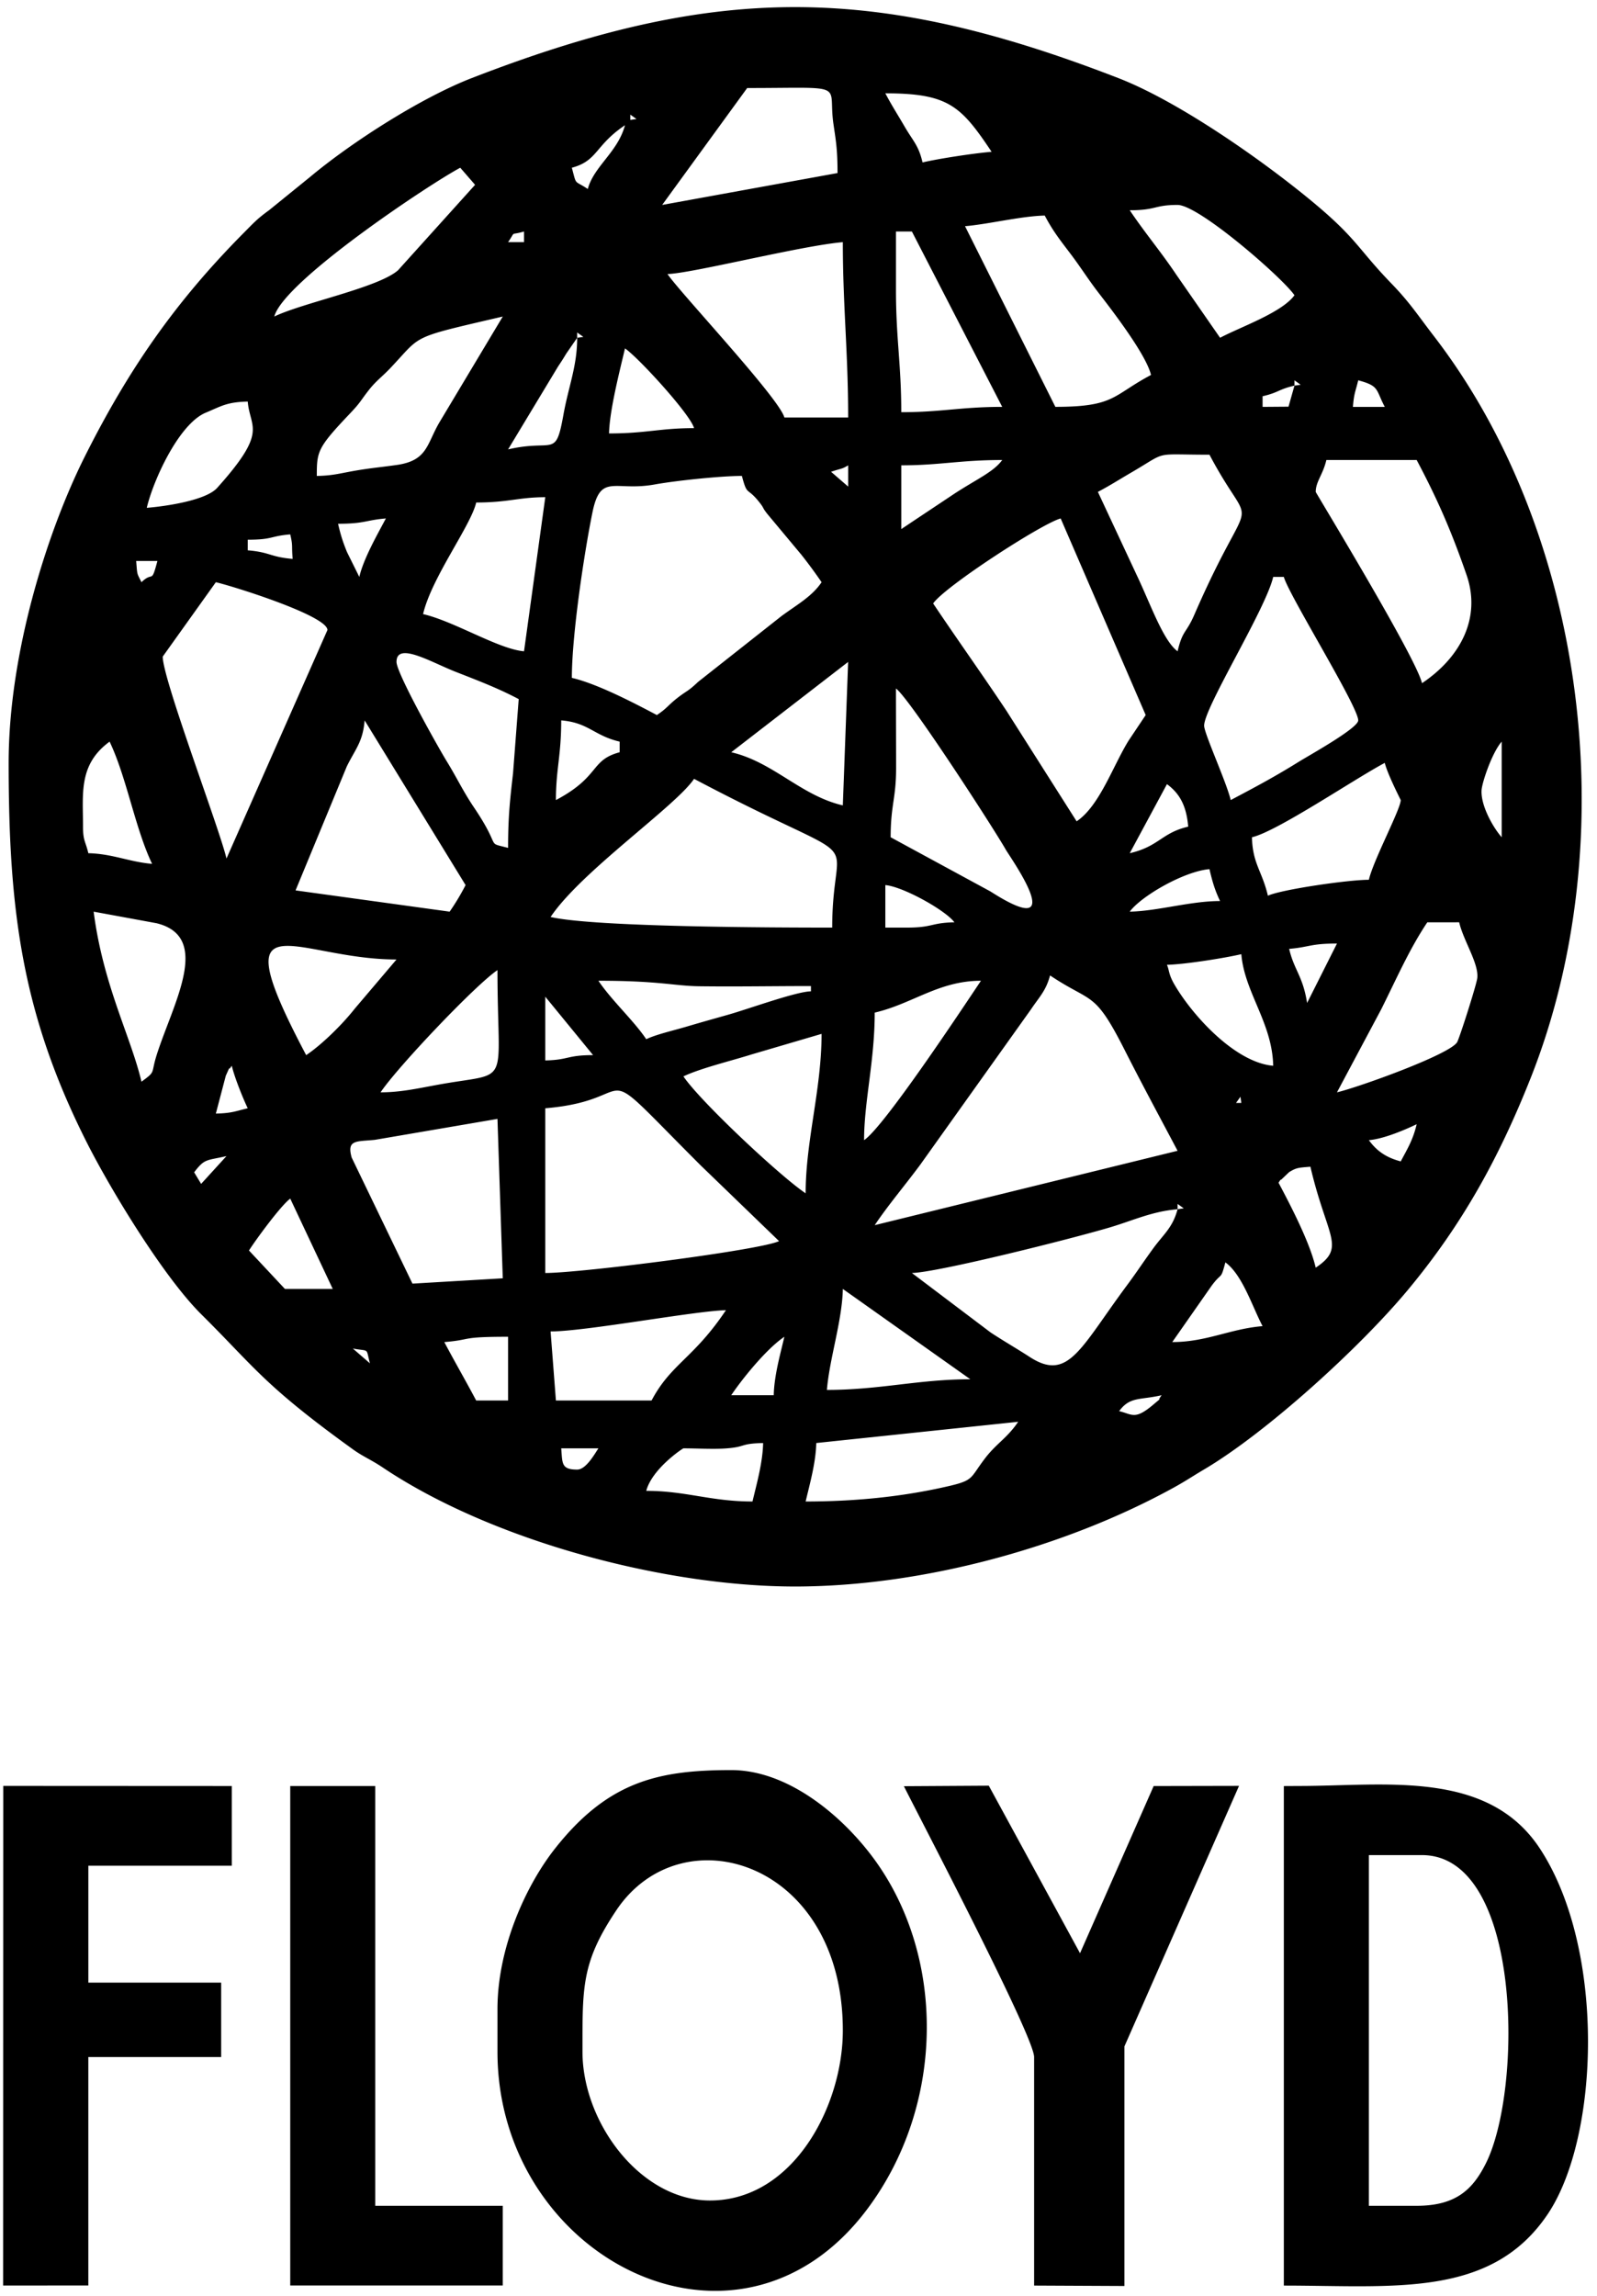 <svg xmlns="http://www.w3.org/2000/svg" width="112" height="161"><path d="M53.52 101.196c-1.67.037-1.156.271-2.604.377-.874.064-2.075-.005-2.986-.005-.087.027-2.195 1.435-2.608 2.981 2.79 0 4.51.746 7.452.746.28-1.197.716-2.708.745-4.1zm-11.552.372h-2.609c.089 1.053-.007 1.49 1.118 1.49.617 0 1.21-1.069 1.49-1.49zm14.532 3.727zm0 0c3.387 0 6.532-.317 9.48-.955 2.425-.527 1.937-.558 3.12-2.096.786-1.02 1.559-1.423 2.306-2.539l-14.16 1.49c-.031 1.392-.466 2.902-.745 4.1zm21.986-6.335c.948.22 1.094.658 2.462-.513.798-.68.05.035.519-.605-1.534.357-2.217.076-2.981 1.118zM57.99 97.47c3.728 0 6.434-.746 10.061-.746L59.11 90.39c-.05 2.252-.933 4.862-1.118 7.08zm-32.046-1.864c-.3-1.122.004-.818-1.197-1.037m30.262-.826c-1.247.835-2.96 2.955-3.726 4.099h2.98c.032-1.391.468-2.9.746-4.1zm-21.613 4.472h2.236v-4.472c-3.455 0-2.436.203-4.472.373.764 1.444 1.472 2.655 2.236 4.099zm48.815-4.1c2.405 0 4.054-.928 6.335-1.117-.73-1.382-1.408-3.592-2.608-4.472-.348 1.303-.22.632-.966 1.641l-2.76 3.949zm-31.3-2.235c-2.194.05-9.838 1.49-12.297 1.49l.373 4.845h6.707c1.371-2.59 2.94-2.933 5.217-6.335zm-30.556-7.825zm0 0c-.661.484-2.452 2.934-2.894 3.639l2.521 2.695h3.354zm17.886 5.216c2.494 0 15.078-1.603 16.396-2.235l-5.496-5.31c-8.041-8.04-3.722-4.604-10.9-4.006zM82.585 84.8c-1.77.147-3.088.776-4.702 1.26-2.597.778-12.1 3.171-13.93 3.211l5.52 4.17c.992.651 1.756 1.081 2.759 1.729 2.69 1.737 3.53-.621 6.779-5.001.759-1.022 1.111-1.587 1.858-2.613.742-1.019 1.37-1.457 1.716-2.756zm.435-.062l-.435-.31v.372zm9.253 4.16c2.162-1.446.786-2.11-.372-7.08-.856.072-.965.063-1.488.376l-.573.544c-.028-.062-.115.135-.175.199.815 1.54 2.187 4.154 2.608 5.962zm-76.39-7.825c-1.4.327-1.527.153-2.266 1.139l.489.81zm10.41-1.14c-1.308.133-1.988-.027-1.63 1.241l4.263 8.843 6.334-.373-.372-11.179zm56.292.768c-1.273-2.407-2.492-4.66-3.72-7.085-2.132-4.204-2.256-3.225-5.223-5.212-.29 1.082-.729 1.472-1.342 2.385l-7.754 10.878c-1.105 1.493-2.248 2.829-3.201 4.25zm16.768-1.863c-.809.388-2.298 1.03-3.353 1.118.55.751 1.192 1.212 2.235 1.49.468-.882.865-1.518 1.118-2.608zM17.374 77.72c-.337-.702-.93-2.172-1.118-2.981-.414.598.082-.404-.42.698l-.698 2.655c1.135-.026 1.359-.167 2.236-.372zm69.62-.808l-.31.435h.372zm-30.493 6.77zm0 0c0-3.69 1.117-7.293 1.117-11.18l-4.897 1.439c-1.436.453-3.608.975-4.791 1.543 1.152 1.72 6.763 6.988 8.57 8.198zm-29.811-7.08c1.376 0 2.545-.261 3.951-.52 5.323-.983 4.247.424 4.247-8.05-1.53 1.024-7.012 6.798-8.198 8.57zm14.905-2.609l-3.354-4.098v4.471c1.688-.04 1.485-.373 3.354-.373zm27.202-5.216c-2.96 0-4.794 1.616-7.452 2.235 0 3.387-.746 6.236-.746 8.944 1.389-.93 6.7-8.942 8.198-11.18zm-23.475 4.099c.703-.337 1.877-.6 2.84-.885 1.07-.317 1.873-.54 2.898-.83 1.415-.399 4.816-1.64 5.813-1.64v-.372c-2.6 0-5.243.048-7.838.014-1.756-.023-2.782-.386-7.067-.386.92 1.375 2.484 2.799 3.354 4.099zm48.442 3.726zm0 0c1.464-.34 7.844-2.624 8.42-3.504.155-.24 1.374-4.056 1.422-4.52.106-1.02-.969-2.6-1.272-3.9H100.1c-1.249 1.864-2.14 3.91-3.227 6.09zm-11.415-7.59c1.234 2.146 4.256 5.503 6.943 5.727-.067-3.022-2.012-5.141-2.236-7.826-1.136.266-3.943.718-5.216.746.169.38.104.649.509 1.354zm-57.45 1.7l2.909-3.426c-7.133 0-12.362-4.683-6.335 6.707 1.104-.737 2.567-2.183 3.425-3.282zm68.865-4.544c-1.887 0-1.916.253-3.354.373.35 1.497.967 1.91 1.258 3.796zM6.568 63.932c.663 5.163 2.625 8.8 3.353 11.925 1.047-.767.634-.519 1.076-1.905 1.146-3.593 3.894-8.257-.023-9.21l-4.406-.81zm60.366.746c-.613-.837-3.603-2.505-4.844-2.609v2.981h1.49c1.873 0 1.67-.335 3.354-.372zm18.632-1.49c-.356-.742-.534-1.333-.745-2.237-1.767.148-4.783 1.88-5.59 2.981 1.984-.043 4.253-.745 6.335-.745zm-36.89-8.571c-1.285 1.919-7.92 6.491-10.062 9.688 3.068.714 15.783.745 19.75.745 0-7.418 3.12-3.656-9.689-10.433zm-24.352-.876l-3.596 8.7 10.806 1.491a16.48 16.48 0 001.118-1.863l-7.08-11.551c-.124 1.504-.637 1.989-1.248 3.223zM6.195 59.833c1.703.04 2.882.614 4.472.746-1.191-2.483-1.79-6.088-2.981-8.57C5.5 53.61 5.822 55.64 5.822 57.97c0 1.006.179 1.028.373 1.863zm56.65-5.954c0 2.112-.382 2.568-.382 4.836l7.004 3.803c5.682 3.64 1.41-2.343 1.07-2.935-.912-1.597-6.747-10.602-7.702-11.301 0 1.866.01 3.732.01 5.597zM83.33 57.97c-.121-1.448-.59-2.321-1.49-2.98l-2.609 4.843c2.065-.48 2.227-1.426 4.1-1.863zm14.905-1.863c0-.01-.939-1.843-1.118-2.608-2.12 1.122-7.544 4.804-9.315 5.216.042 1.854.715 2.373 1.118 4.1.883-.423 5.587-1.118 7.08-1.118.327-1.402 2.235-4.961 2.235-5.59zm5.67-.697c-.065 1.048.758 2.554 1.41 3.305v-6.707c-.69.797-1.38 2.882-1.41 3.402zm-64.918.697zm0 0c3.131-1.657 2.381-2.795 4.471-3.354v-.745c-1.812-.422-2.166-1.329-4.099-1.49 0 2.49-.372 3.434-.372 5.59zm52.094-2.683c.692-.432 4.173-2.358 4.173-2.906 0-.974-4.886-8.823-5.217-10.061h-.745c-.53 2.277-4.844 9.157-4.844 10.433 0 .547 1.573 3.97 1.863 5.217 1.747-.924 3.068-1.624 4.77-2.683zm-31.6-7.005l-8.197 6.334c2.954.688 4.872 3.039 7.825 3.727zm-31.673 0c0 .796 2.967 6.063 3.501 6.932.75 1.219 1.152 2.115 1.938 3.28 2.007 2.979.754 2.394 2.386 2.83 0-2.321.152-3.486.348-5.242l.397-5.192c-1.437-.76-2.784-1.272-4.42-1.913-1.727-.678-4.15-2.14-4.15-.695zm-4.844-2.236c0-1-6.577-3.064-7.826-3.354l-3.726 5.217c0 1.587 3.987 12.078 4.472 14.16zm42.48-1.863zm0 0c1.71 2.552 3.386 4.892 5.142 7.527l4.919 7.75c1.61-1.077 2.557-3.91 3.65-5.667l1.194-1.785-5.962-13.787c-1.321.352-8.165 4.8-8.943 5.962zm-19.377 7.825zm0 0c.74-.495.748-.657 1.422-1.186.7-.551.722-.43 1.469-1.14l5.831-4.602c1.103-.815 2.157-1.383 2.83-2.388a34.16 34.16 0 00-1.421-1.931l-2.374-2.845c-.438-.556-.168-.332-.609-.88-.85-1.058-.798-.346-1.186-1.797-1.477 0-4.605.327-6.11.598-2.813.51-3.8-.835-4.37 1.964-.583 2.86-1.444 8.594-1.444 11.599 1.807.42 4.423 1.794 5.962 2.608zM11.039 39.339H9.55c.085 1.024.035.81.372 1.49.834-.815.67.194 1.118-1.49zm9.316-1.864c-1.435.12-1.202.373-2.981.373v.745c1.59.132 1.56.468 3.15.6-.083-1.006.03-.868-.169-1.718zm17.887-2.608c-1.859 0-2.581.373-4.845.373-.382 1.64-3.128 5.262-3.726 7.825 2.214.515 5.294 2.46 7.08 2.608zm-11.18 1.49c-1.436.12-1.467.373-3.353.373.18.773.317 1.222.626 1.984l.864 1.743c.303-1.297 1.27-2.977 1.864-4.1zM99.727 47.91c2.69-1.8 4.17-4.57 3.125-7.59-1.104-3.194-2.079-5.377-3.498-8.06H93.02c-.238 1.023-.746 1.515-.746 2.235 0 .062 7.026 11.583 7.453 13.415zm-20.003-7.572c.964 2.023 1.85 4.594 2.862 5.336.35-1.495.602-1.246 1.17-2.555 4.17-9.599 4.3-5.12 1.066-11.232-4.054 0-2.84-.29-5.467 1.24-.938.547-1.483.906-2.359 1.368zm-20.241-6.215v-1.49c-.49.293-.429.189-1.198.453zm3.726 2.98zm0 0c1.217-.813 2.254-1.502 3.577-2.384 1.652-1.1 2.865-1.588 3.503-2.46-2.947 0-4.374.373-7.08.373zM15.23 34.214c3.599-4.007 2.3-4.167 2.144-6.053-1.469.032-1.854.324-2.947.78-1.885.785-3.686 4.758-4.133 6.672 1.402-.116 4.158-.53 4.936-1.399zm33.445-4.19c-.26-.974-3.936-4.983-4.844-5.59-.356 1.528-1.08 4.31-1.118 5.962 2.607 0 3.563-.372 5.962-.372zm46.207-1.49h2.235c-.649-1.227-.361-1.463-1.863-1.864-.202.846-.288.859-.372 1.863zm-4.1-1.491c-1.154.27-1.078.476-2.235.745v.745l1.818-.014.418-1.476m.434-.062l-.434-.31v.372zm-51.5-2.19c-.247.404-.257.427-.58.912l-3.504 5.811c3.234-.753 3.323.674 3.885-2.45.357-1.982.96-3.383.96-5.375zm23.49 4.115c2.844 0 4.157-.373 7.08-.373l-6.334-12.297h-1.118v4.1c0 3.389.373 5.244.373 8.57zm-22.295-5.28l-.435-.31v.373zm-18.694 9.751c1.24-.027 1.65-.201 2.944-.411.972-.157 1.408-.186 2.626-.354 2.184-.3 2.122-1.424 3.007-2.956l4.465-7.458c-6.64 1.548-5.61 1.226-7.91 3.641-.548.576-.994.889-1.475 1.505-.637.813-.553.834-1.33 1.653-2.285 2.406-2.327 2.654-2.327 4.38zm32.792-4.098h4.472c0-4.607-.373-7.807-.373-12.297-2.902.242-10.612 2.198-12.297 2.235.854 1.275 7.835 8.703 8.198 10.061zM35.633 16.98h1.118v-.746c-1.047.31-.53-.099-1.118.746zm38.381 11.551c4.195 0 4.003-.804 6.708-2.236-.325-1.395-2.641-4.418-3.624-5.69-.777-1.001-1.269-1.812-2.028-2.816-.75-.99-1.227-1.587-1.801-2.673-1.658.038-3.978.612-5.59.746zm8.5-9.243l3.052 4.399c1.467-.776 4.322-1.76 5.217-2.981-.789-1.178-6.69-6.335-8.198-6.335-1.654 0-1.46.373-3.354.373 1.08 1.611 2.19 2.908 3.282 4.544zm-63.277 2.908zm0 0c2.033-.975 7.298-2.023 8.68-3.245l5.401-5.99-1.039-1.198c-2.09 1.105-12.376 7.938-13.042 10.433zm39.5-10.06c0-1.72-.122-2.298-.286-3.44-.423-2.923 1.138-2.523-6.05-2.523l-5.962 8.198zm-18.632-.373c.347 1.302.142.837 1.118 1.49.425-1.59 2.105-2.585 2.608-4.471-2.107 1.411-1.899 2.493-3.726 2.98zm4.533-3.416l-.434-.31v.372zm18.821.557c.586 1.005.962 1.288 1.24 2.486 1.169-.272 3.59-.64 4.844-.745-2.15-3.213-3.019-4.1-7.453-4.1.463.875.823 1.422 1.37 2.36zM.606 53.5c0-7.684 2.712-16.241 5.342-21.487 3.1-6.184 6.397-10.894 11.147-15.683.742-.75.964-1 1.77-1.584l2.881-2.337c3.008-2.512 7.836-5.575 11.328-6.93 17.124-6.64 28.238-6.64 45.364 0 3.838 1.49 8.963 4.982 12.416 7.706 4.355 3.436 4.115 3.998 6.723 6.692 1.312 1.356 1.846 2.216 2.997 3.71 10.69 13.9 13.383 35.375 6.758 52.05-2.212 5.568-4.779 10.241-8.623 14.854-3.355 4.026-9.889 9.973-14.27 12.56-.774.456-1.269.798-2.098 1.256-7.647 4.217-17.7 6.95-26.586 6.95-9.207 0-21.286-3.227-28.915-8.348-.82-.55-1.38-.76-2.085-1.268-6.255-4.51-6.864-5.728-10.643-9.478-2.622-2.6-6.327-8.679-8.043-12.08C1.542 71.097.606 63.848.606 53.498zm58.503 88.888c0-11.867-11.29-15.283-15.882-8.43-2.45 3.657-2.377 5.373-2.377 9.92 0 4.963 4.057 10.436 8.943 10.436 5.84 0 9.316-6.631 9.316-11.926zm-20.195-12.742c3.745-4.756 7.311-5.515 12.37-5.515 3.96 0 7.718 3.158 9.918 6.103 5.138 6.88 5.105 17.352-.376 24.678-9.069 12.121-25.938 3.425-25.938-11.033v-2.98c0-4.378 2.046-8.74 4.026-11.253zm65.291 22.067c2.606-5.193 2.554-21.62-4.48-21.62H96v24.592h3.353c2.74 0 3.93-1.132 4.852-2.972zm-13.064-26.468c6.006 0 13.207-1.17 16.859 4.397 4.61 7.03 4.197 20.224.53 25.65-3.968 5.875-10.771 4.989-18.493 4.989v-35.03zm-27.75.016l5.954-.036 6.399 11.749 5.164-11.724 5.987-.012-8.037 18.268v16.804l-6.334-.03v-16.027c0-1.44-8.007-16.744-9.133-18.992zM.23 125.24l16.026.008v5.589H6.196v8.198h9.315v5.217H6.195v16.021l-5.976.004zm20.125.008h5.962v29.436h8.943v5.59H20.355z"/></svg>